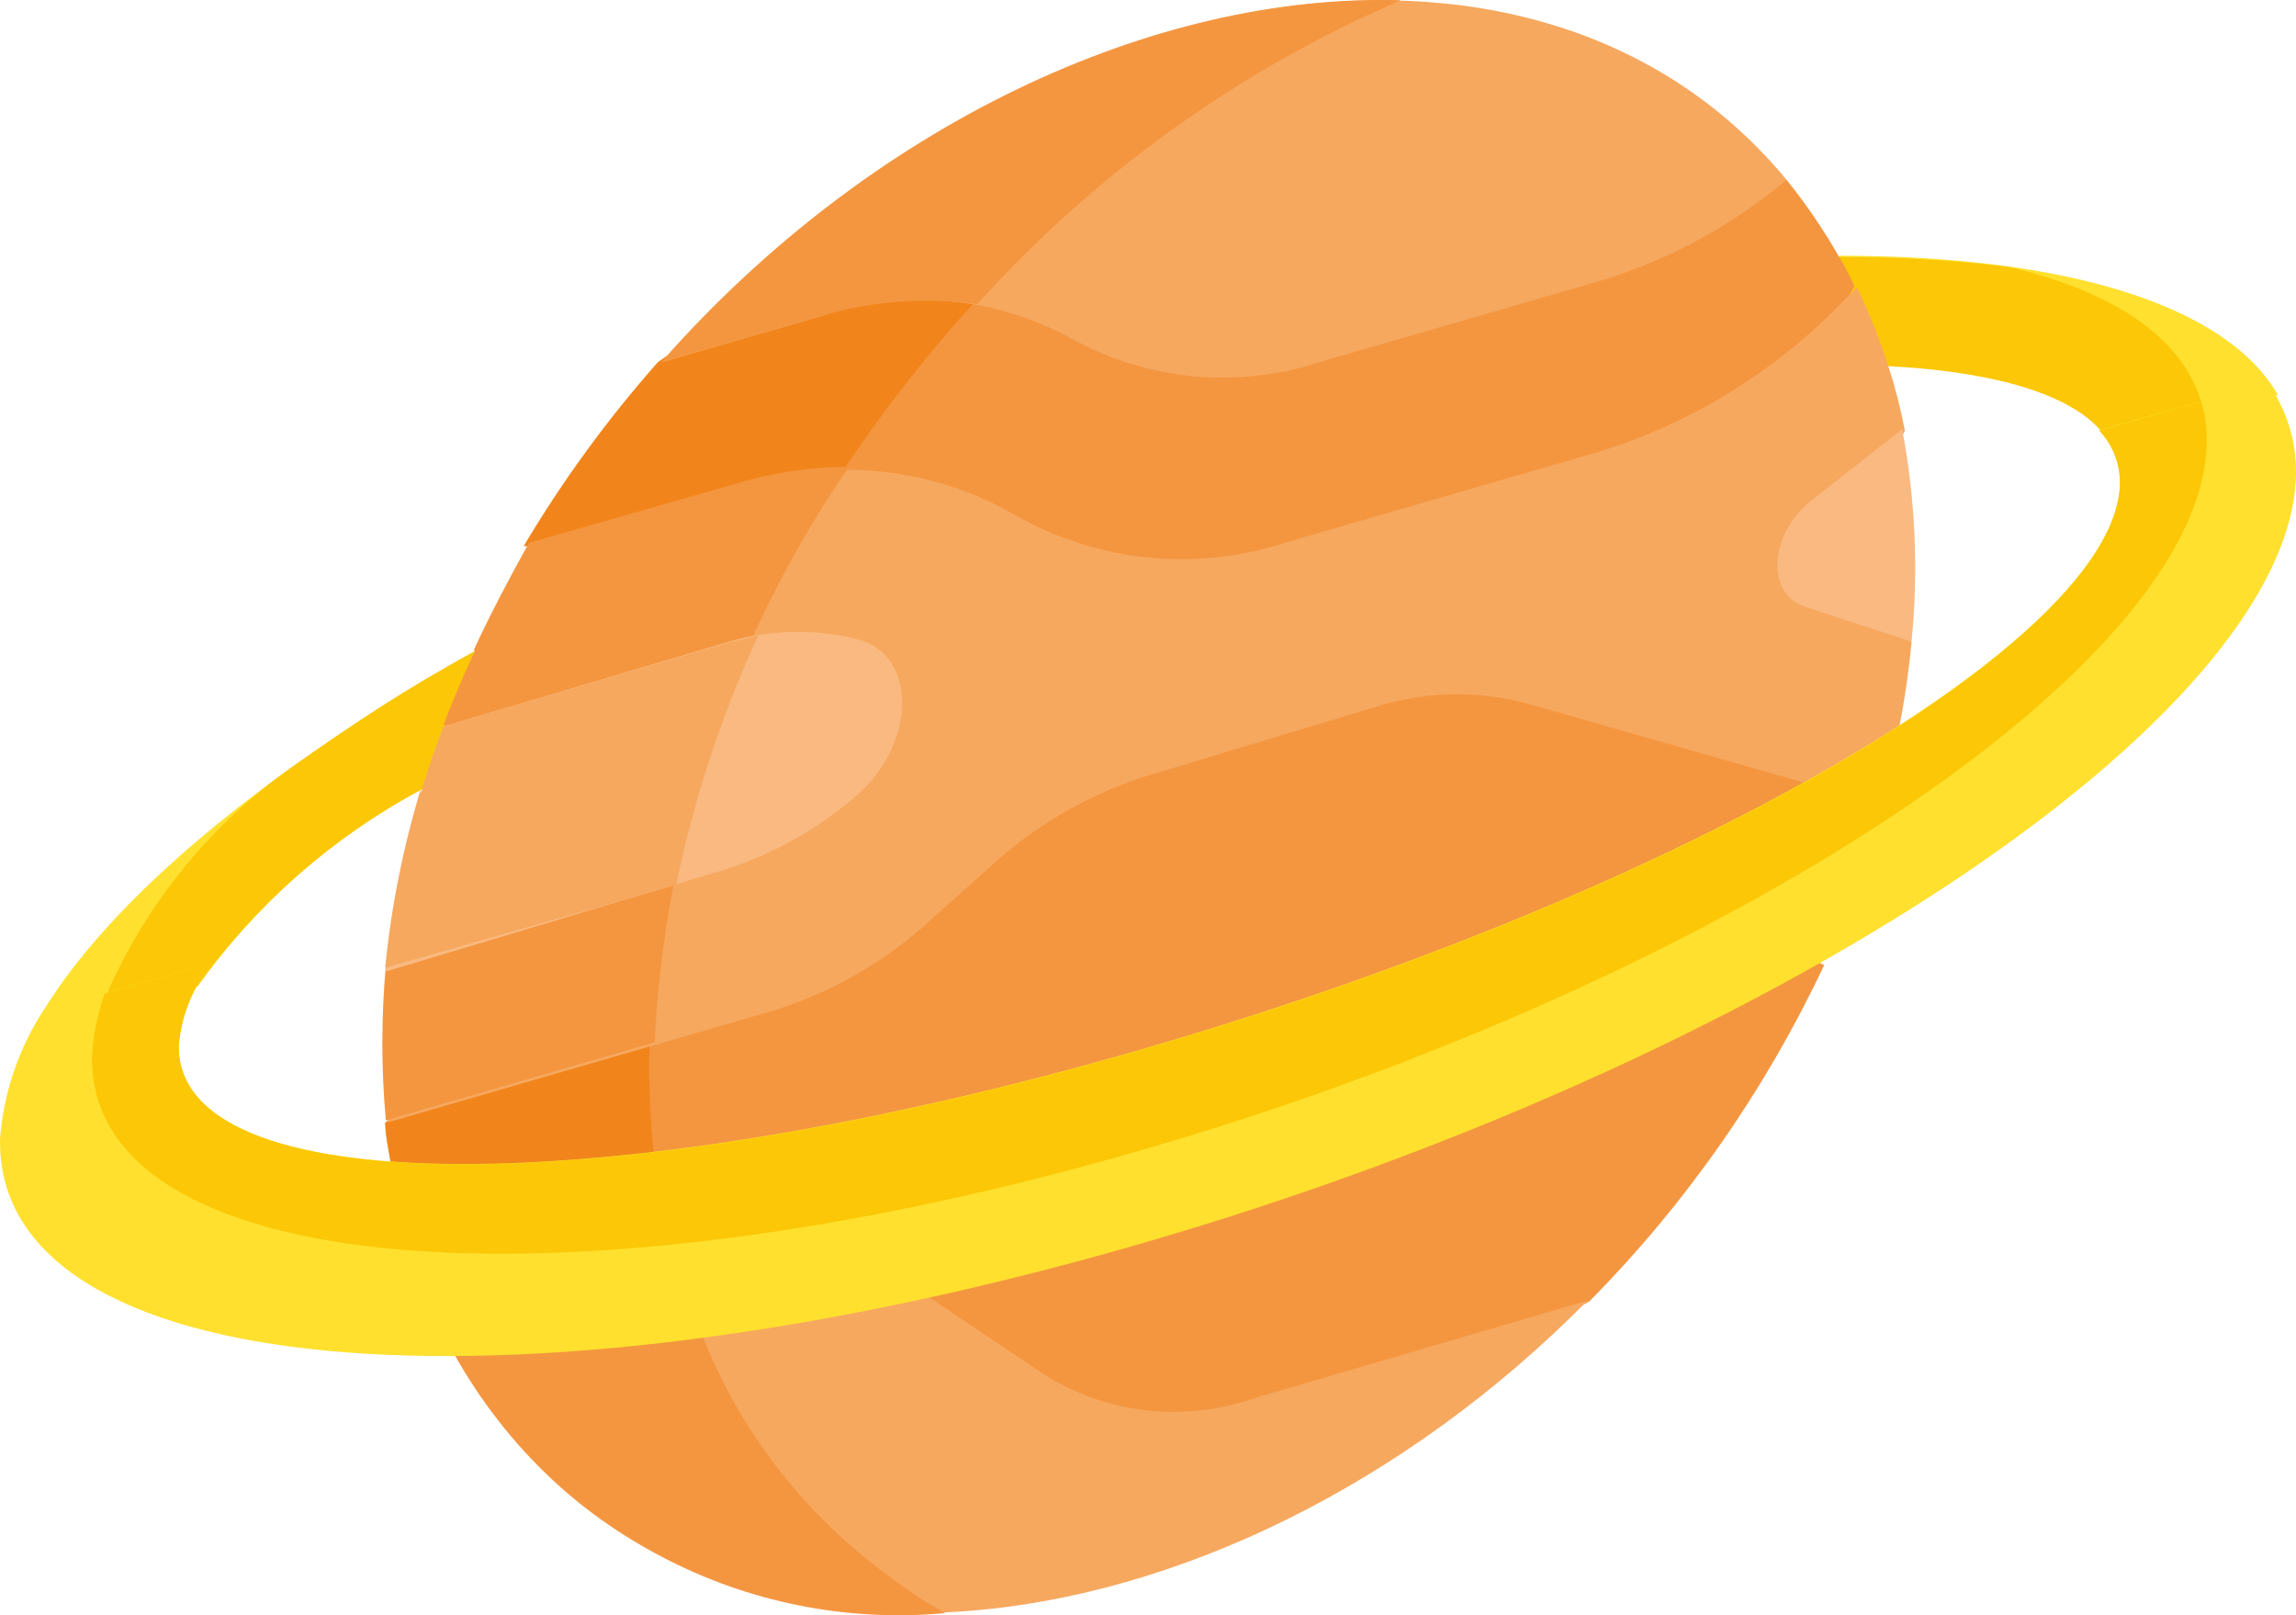 <?xml version="1.0" encoding="UTF-8"?>
<svg width="34.161px" height="24.026px" viewBox="0 0 34.161 24.026" version="1.1" xmlns="http://www.w3.org/2000/svg" xmlns:xlink="http://www.w3.org/1999/xlink">
    <title>Saturn orange</title>
    <g id="Saturn-orange" stroke="none" stroke-width="1" fill="none" fill-rule="evenodd">
        <path d="M6.551,11.584 L7.221,9.834 L7.051,9.694 C3.791,11.544 1.401,13.564 0.451,15.374 L2.931,14.684 C3.801,13.462 4.94,12.456 6.261,11.744 L6.551,11.584 Z" id="Path" fill="#FFE02E" fill-rule="nonzero"></path>
        <path d="M1.461,15.094 L2.931,14.674 C3.803,13.453 4.946,12.451 6.271,11.744 L6.561,11.584 L7.221,9.834 L7.051,9.694 C6.051,10.234 5.231,10.784 4.451,11.334 C3.098,12.258 2.056,13.569 1.461,15.094 Z" id="Path" fill="#FBC706" fill-rule="nonzero"></path>
        <path d="M27.371,3.804 L27.201,4.034 L27.771,5.384 L28.061,5.384 C29.831,5.464 31.061,5.864 31.411,6.574 L33.891,5.874 C33.121,4.534 30.731,3.804 27.371,3.804 Z" id="Path" fill="#FFE02E" fill-rule="nonzero"></path>
        <path d="M28.061,5.444 C29.831,5.534 31.061,5.934 31.411,6.634 L32.811,6.244 C32.641,5.144 31.591,4.374 29.901,3.974 C29.061,3.87 28.216,3.82 27.371,3.824 L27.201,4.054 L27.771,5.404 L28.061,5.444 Z" id="Path" fill="#FBC706" fill-rule="nonzero"></path>
        <path d="M27.991,11.434 L27.111,5.154 L27.591,4.254 C27.525,4.11 27.452,3.97 27.371,3.834 L27.371,3.834 C27.139,3.427 26.875,3.039 26.581,2.674 L26.581,2.674 L24.831,2.214 L12.061,3.864 L9.871,5.384 L9.871,5.384 C9.119,6.233 8.45,7.15 7.871,8.124 L7.871,8.124 L8.131,8.584 L6.501,15.974 L5.731,16.704 C5.731,16.894 5.781,17.094 5.811,17.274 L6.811,18.154 L11.151,17.604 L18.531,15.874 L27.851,11.714 L27.991,11.434 Z" id="Path" fill="#F49640" fill-rule="nonzero"></path>
        <path d="M7.871,8.124 L8.121,8.584 L6.501,15.974 L5.731,16.704 C5.747,16.896 5.774,17.086 5.811,17.274 L6.811,18.154 L9.811,17.764 C9.201,14.054 10.451,9.544 13.521,5.654 C14.151,4.845 14.847,4.089 15.601,3.394 L11.981,3.864 L9.791,5.384 L9.791,5.384 C9.039,6.233 8.37,7.15 7.791,8.124 L7.871,8.124 Z" id="Path" fill="#F1851C" fill-rule="nonzero"></path>
        <path d="M17.261,21.694 L22.651,19.914 L23.651,19.354 L23.651,19.354 C25.09,17.898 26.27,16.207 27.141,14.354 L26.671,14.134 L18.471,17.564 L12.141,18.984 L17.261,21.694 Z" id="Path" fill="#F49640" fill-rule="nonzero"></path>
        <path d="M23.821,4.174 C24.832,3.865 25.771,3.355 26.581,2.674 C22.791,-1.906 14.881,-0.326 9.861,5.384 L12.211,4.704 C13.446,4.291 14.797,4.41 15.941,5.034 C17.081,5.667 18.435,5.79 19.671,5.374 L23.821,4.174 Z" id="Path" fill="#F6A85F" fill-rule="nonzero"></path>
        <path d="M14.541,4.524 C16.29,2.581 18.439,1.039 20.841,0.004 C17.181,-0.106 12.961,1.844 9.841,5.384 L12.201,4.704 C12.959,4.478 13.757,4.417 14.541,4.524 L14.541,4.524 Z" id="Path" fill="#F49640" fill-rule="nonzero"></path>
        <path d="M28.261,10.804 C28.341,10.394 28.401,9.974 28.441,9.554 L28.211,9.214 L28.211,6.684 L28.341,6.404 C28.281,6.086 28.201,5.772 28.101,5.464 L28.101,5.464 C27.971,5.058 27.814,4.66 27.631,4.274 L27.381,4.524 C26.373,5.556 25.121,6.317 23.741,6.734 L19.181,8.054 C17.823,8.513 16.334,8.368 15.091,7.654 C13.845,6.938 12.351,6.792 10.991,7.254 L7.911,8.144 C7.621,8.644 7.341,9.144 7.091,9.724 L7.091,9.724 C6.921,10.084 6.771,10.434 6.631,10.804 L6.801,10.924 L6.141,13.924 L5.771,14.384 C5.701,15.153 5.701,15.926 5.771,16.694 L11.431,15.054 C12.272,14.806 13.049,14.38 13.711,13.804 L14.831,12.804 C15.501,12.211 16.293,11.771 17.151,11.514 L20.471,10.514 C21.2,10.283 21.981,10.265 22.721,10.464 L26.781,11.624 L27.171,11.724 L28.091,11.154 L28.261,10.804 Z" id="Path" fill="#F6A85F" fill-rule="nonzero"></path>
        <path d="M7.061,9.694 C6.891,10.054 6.741,10.414 6.601,10.774 L6.771,10.894 L6.111,13.894 L5.741,14.364 C5.671,15.129 5.671,15.899 5.741,16.664 L9.741,15.504 C9.889,12.438 10.89,9.473 12.631,6.944 C12.061,6.946 11.495,7.03 10.951,7.194 L7.871,8.074 C7.581,8.594 7.301,9.124 7.051,9.664 L7.061,9.694 Z" id="Path" fill="#F49640" fill-rule="nonzero"></path>
        <path d="M10.721,12.954 C11.456,12.731 12.138,12.356 12.721,11.854 C13.631,11.084 13.661,9.764 12.781,9.514 C12.122,9.345 11.43,9.362 10.781,9.564 L6.601,10.804 C6.481,11.114 6.371,11.444 6.271,11.804 L6.271,11.804 C6.004,12.668 5.823,13.555 5.731,14.454 L10.721,12.954 Z" id="Path" fill="#F9B980" fill-rule="nonzero"></path>
        <path d="M6.261,11.734 C5.998,12.602 5.82,13.493 5.731,14.394 L10.061,13.164 C10.323,11.885 10.733,10.64 11.281,9.454 L10.851,9.554 L6.601,10.804 C6.481,11.124 6.361,11.444 6.261,11.804 L6.261,11.734 Z" id="Path" fill="#F6A85F" fill-rule="nonzero"></path>
        <path d="M28.301,6.384 L26.951,7.444 C26.321,7.944 26.271,8.834 26.851,9.024 L28.441,9.544 C28.546,8.49 28.499,7.426 28.301,6.384 L28.301,6.384 Z" id="Path" fill="#F9B980" fill-rule="nonzero"></path>
        <path d="M18.641,20.804 C17.622,21.154 16.501,21.033 15.581,20.474 L13.851,19.314 L13.101,18.994 L7.061,19.804 L6.781,20.164 C9.991,25.884 18.181,24.854 23.621,19.344 L18.641,20.804 Z" id="Path" fill="#F6A85F" fill-rule="nonzero"></path>
        <path d="M13.161,23.394 C11.807,22.394 10.8,20.995 10.281,19.394 L7.061,19.804 L6.771,20.164 C8.233,22.767 11.088,24.267 14.061,23.994 C13.748,23.815 13.447,23.614 13.161,23.394 L13.161,23.394 Z" id="Path" fill="#F49640" fill-rule="nonzero"></path>
        <path d="M33.741,5.694 L31.241,6.394 C31.442,6.615 31.55,6.906 31.541,7.204 C31.481,9.534 24.971,13.294 17.001,15.604 C9.031,17.914 2.601,17.874 2.661,15.544 C2.699,15.096 2.873,14.67 3.161,14.324 L0.651,15.024 C0.277,15.596 0.054,16.253 0.001,16.934 C-0.079,20.534 7.491,21.234 16.921,18.514 C26.351,15.794 34.061,10.674 34.161,7.074 C34.174,6.581 34.026,6.097 33.741,5.694 L33.741,5.694 Z" id="Path" fill="#FFE02E" fill-rule="nonzero"></path>
        <path d="M32.831,6.614 C32.84,6.398 32.813,6.182 32.751,5.974 L31.231,6.404 C31.436,6.619 31.548,6.907 31.541,7.204 C31.481,9.544 24.971,13.304 16.991,15.614 C9.011,17.924 2.601,17.874 2.661,15.544 C2.699,15.096 2.873,14.67 3.161,14.324 L1.561,14.774 C1.452,15.073 1.388,15.387 1.371,15.704 C1.301,18.984 8.271,19.624 16.961,17.114 C25.651,14.604 32.751,9.904 32.831,6.614 L32.831,6.614 Z" id="Path" fill="#FBC706" fill-rule="nonzero"></path>
    </g>
</svg>